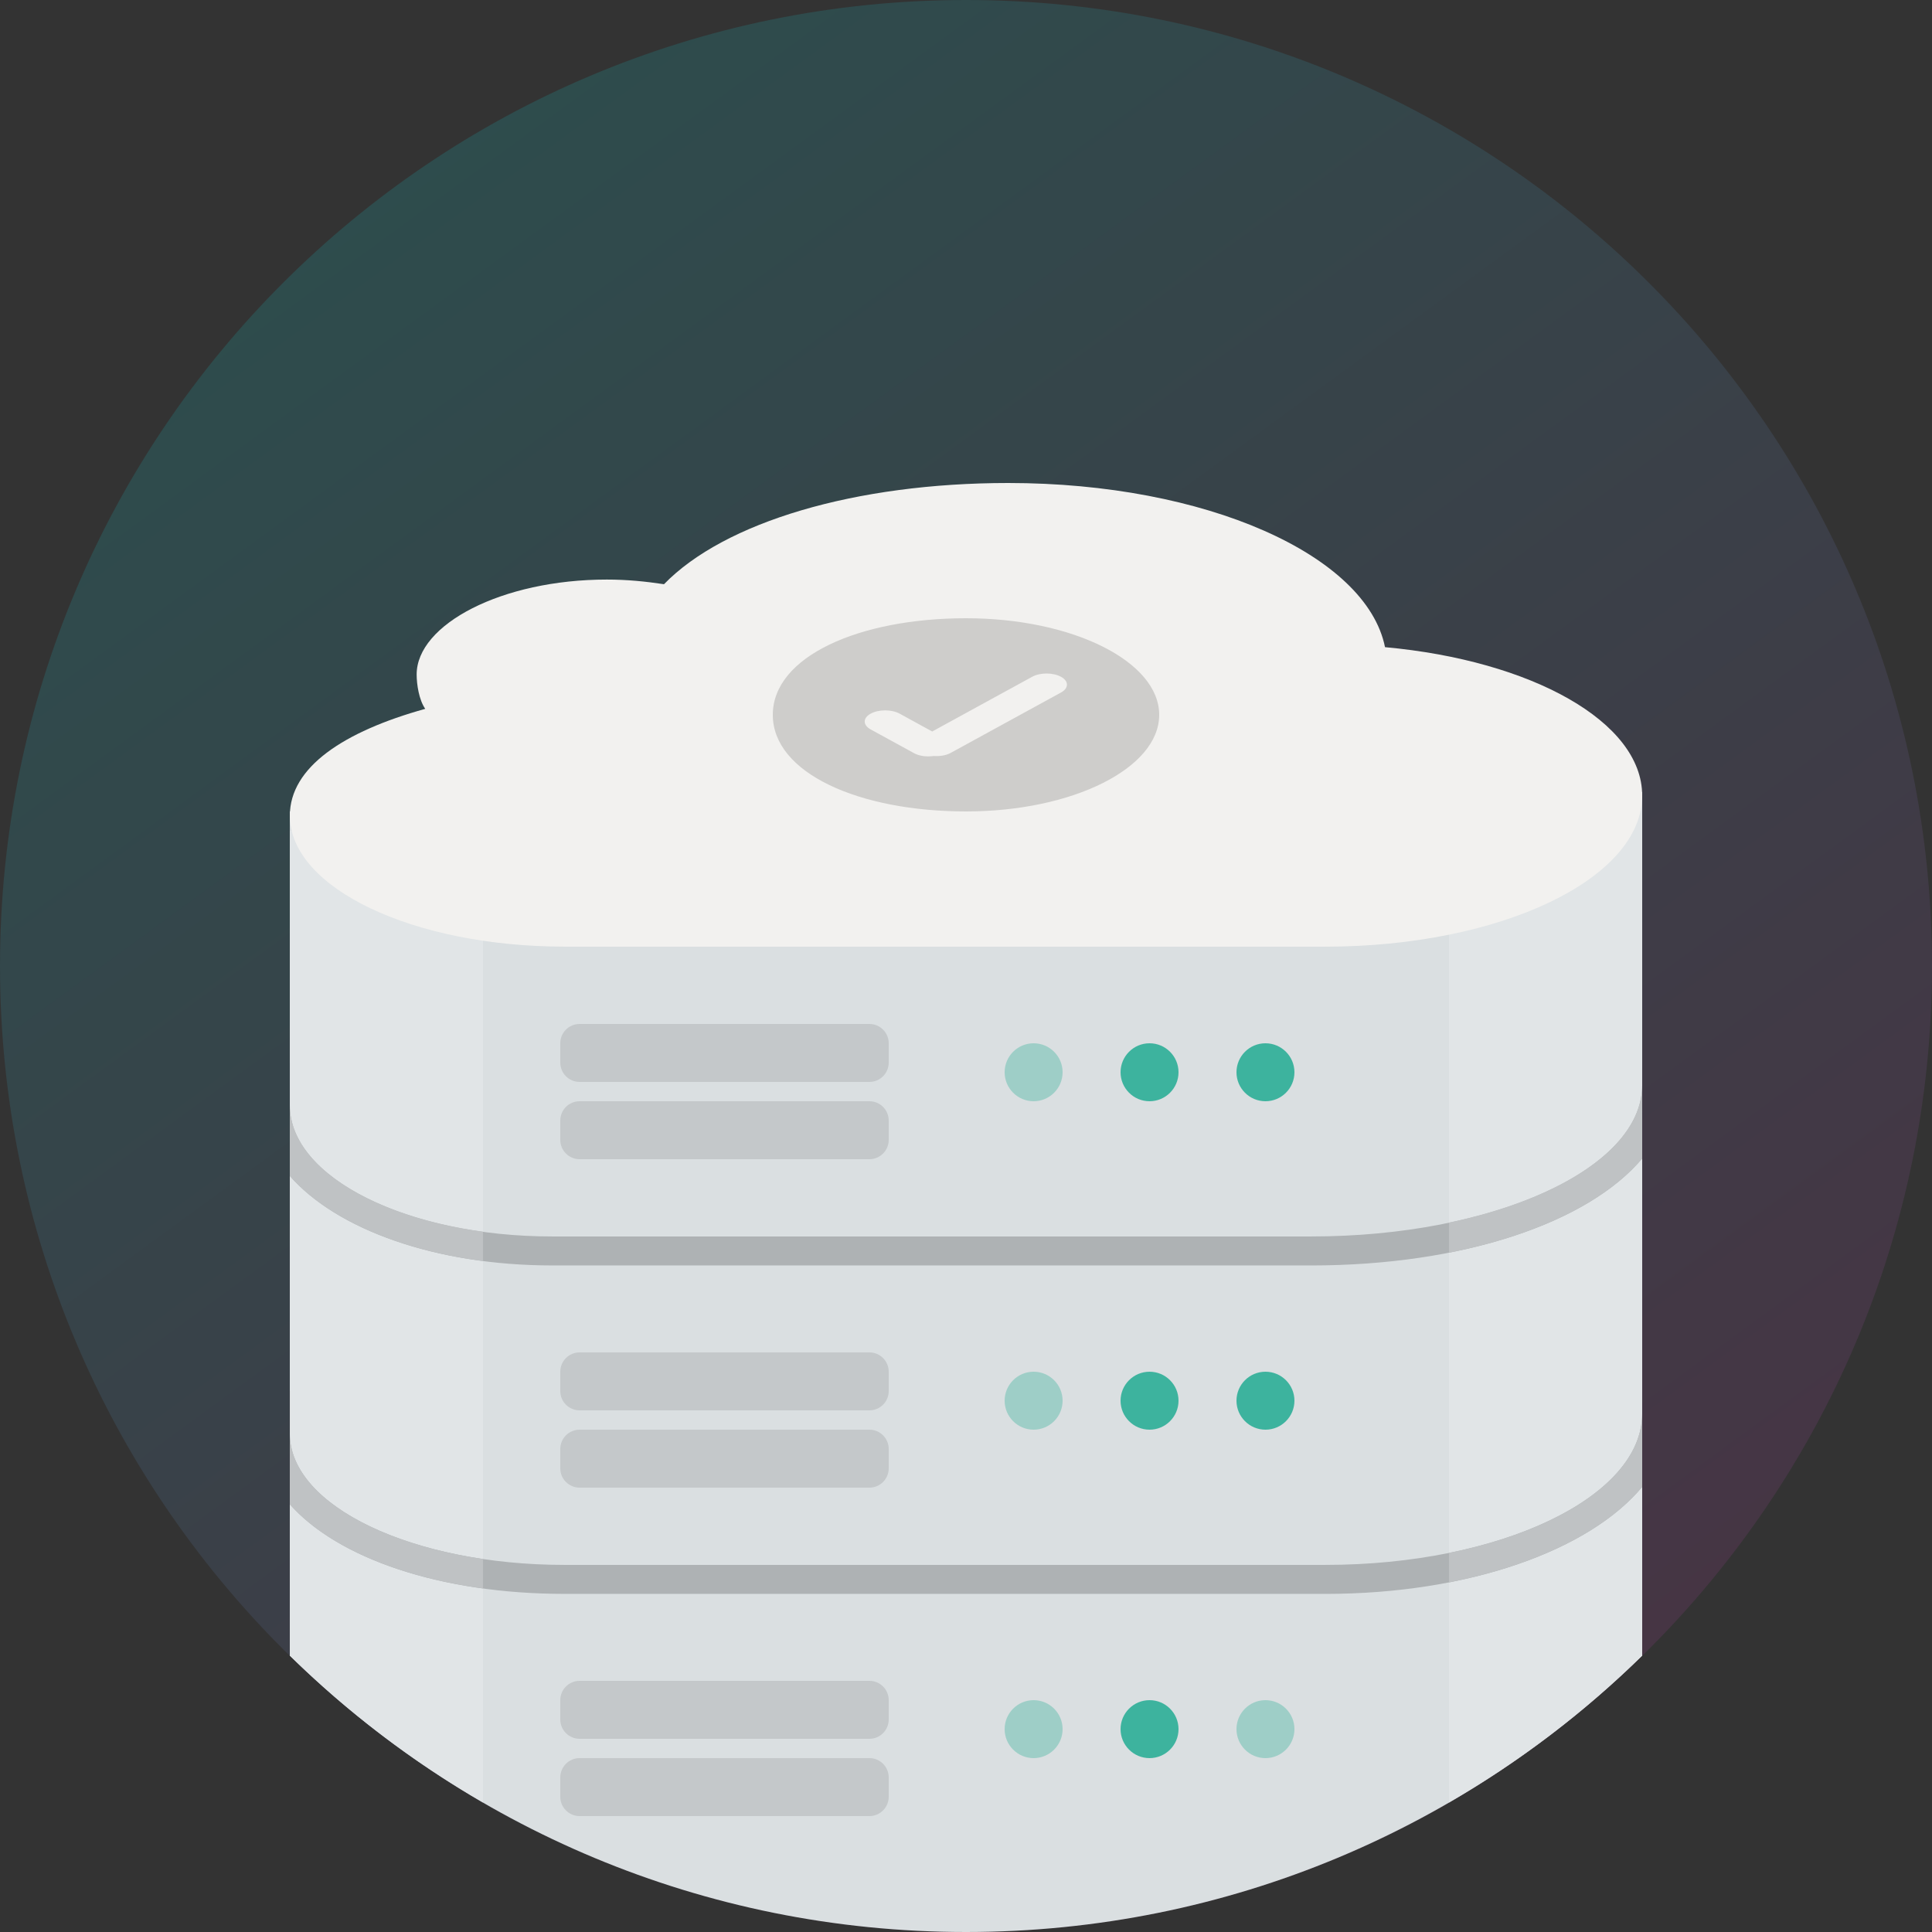 <?xml version="1.0" encoding="UTF-8"?>
<svg width="100px" height="100px" viewBox="0 0 100 100" version="1.1" xmlns="http://www.w3.org/2000/svg" xmlns:xlink="http://www.w3.org/1999/xlink">
    <rect x="0" y="0" width="100" height="100" fill="#333333" stroke="none"/>
    <!-- Generator: Sketch 52.2 (67145) - http://www.bohemiancoding.com/sketch -->
    <title>icon-server</title>
    <desc>Created with Sketch.</desc>
    <defs>
        <linearGradient x1="12.906%" y1="0%" x2="85.982%" y2="100%" id="linearGradient-1">
            <stop stop-color="#0FA49F" offset="0%"></stop>
            <stop stop-color="#8C2E74" offset="100%"></stop>
        </linearGradient>
    </defs>
    <g id="icon-server" stroke="none" stroke-width="1" fill="none" fill-rule="evenodd">
        <g>
            <path d="M50,0 C77.614,0 100,22.386 100,50 C100,77.614 77.614,100 50,100 C22.386,100 0,77.614 0,50 C0,22.386 22.386,0 50,0 Z" id="Path" fill="url(#linearGradient-1)" fill-rule="nonzero" opacity="0.243"></path>
            <path d="M85,72 L15,72 L15.001,85.695 C24.021,94.54 36.37,100 50,100 C63.63,100 75.979,94.54 84.999,85.695 L85,72 Z M85,55 L15,55 C15,55 15.002,82.549 15.002,74.217 C15.002,77.963 21.368,80.999 29.221,80.999 L29.221,81 L68.594,81 L68.594,80.999 C77.656,80.999 84.998,77.496 84.998,73.174 C84.998,82.55 85,55 85,55 Z M85,42 L15,42 C15,42 15.002,65.549 15.002,57.217 C15.002,60.963 21.084,63.999 28.585,63.999 L28.585,64 L67.86,64 L67.86,63.999 C77.328,63.999 84.999,60.496 84.999,56.174 L85,42 Z" id="Shape" fill="#DADFE1" fill-rule="nonzero"></path>
            <g id="Group" transform="translate(15, 41)" fill="#E1E5E7" fill-rule="nonzero">
                <path d="M60,52.294 C63.649,50.182 67.009,47.627 70,44.694 L70,0 L60,0 L60,52.294 Z M0,44.694 C2.991,47.627 6.35,50.181 10,52.294 L10,2 L0,2 L0,44.694 Z" id="Shape"></path>
            </g>
            <path d="M71.688,33.497 C70.729,28.736 62.418,25 52.188,25 C44.271,25 37.493,27.023 34.368,30.239 C33.428,30.096 32.448,29.998 31.41,29.998 C25.973,29.998 21.566,32.32 21.566,34.912 C21.566,35.428 21.688,36.227 22.01,36.69 C17.782,37.866 15.003,39.712 15.003,42.215 C15.003,45.961 21.369,48.997 29.222,48.997 L29.222,49 L68.595,49 L68.595,48.999 C77.657,48.999 84.999,45.496 84.999,41.173 C84.998,37.357 79.267,34.188 71.688,33.497 Z" id="Path" fill="#F2F1EF"></path>
            <path d="M53.5,54 C52.672,54 52,54.672 52,55.5 C52,56.328 52.672,57 53.5,57 C54.328,57 55,56.328 55,55.5 C55,54.672 54.328,54 53.5,54 Z M53.5,71 C52.672,71 52,71.672 52,72.5 C52,73.328 52.672,74 53.5,74 C54.328,74 55,73.328 55,72.5 C55,71.672 54.328,71 53.5,71 Z M65.5,88 C64.672,88 64,88.672 64,89.5 C64,90.328 64.672,91 65.5,91 C66.328,91 67,90.328 67,89.5 C67,88.672 66.328,88 65.5,88 Z M53.5,88 C52.672,88 52,88.672 52,89.5 C52,90.328 52.672,91 53.5,91 C54.328,91 55,90.328 55,89.5 C55,88.672 54.328,88 53.5,88 Z" id="Shape" fill="#9ECEC7" fill-rule="nonzero"></path>
            <path d="M59.5,54 C58.672,54 58,54.672 58,55.5 C58,56.328 58.672,57 59.5,57 C60.328,57 61,56.328 61,55.5 C61,54.672 60.328,54 59.5,54 Z M65.5,57 C66.328,57 67,56.328 67,55.5 C67,54.672 66.328,54 65.5,54 C64.672,54 64,54.672 64,55.5 C64,56.328 64.672,57 65.5,57 Z M59.5,71 C58.672,71 58,71.672 58,72.5 C58,73.328 58.672,74 59.5,74 C60.328,74 61,73.328 61,72.5 C61,71.672 60.328,71 59.5,71 Z M65.5,71 C64.672,71 64,71.672 64,72.5 C64,73.328 64.672,74 65.5,74 C66.328,74 67,73.328 67,72.5 C67,71.672 66.328,71 65.5,71 Z M59.5,88 C58.672,88 58,88.672 58,89.5 C58,90.328 58.672,91 59.5,91 C60.328,91 61,90.328 61,89.5 C61,88.672 60.328,88 59.5,88 Z" id="Shape" fill="#3DB39E" fill-rule="nonzero"></path>
            <path d="M45,53 L30,53 C29.448,53 29,53.447 29,54 L29,55 C29,55.553 29.448,56 30,56 L45,56 C45.552,56 46,55.553 46,55 L46,54 C46,53.447 45.552,53 45,53 Z M45,57 L30,57 C29.448,57 29,57.447 29,58 L29,59 C29,59.553 29.448,60 30,60 L45,60 C45.552,60 46,59.553 46,59 L46,58 C46,57.447 45.552,57 45,57 Z M45,70 L30,70 C29.448,70 29,70.447 29,71 L29,72 C29,72.553 29.448,73 30,73 L45,73 C45.552,73 46,72.553 46,72 L46,71 C46,70.447 45.552,70 45,70 Z M45,74 L30,74 C29.448,74 29,74.447 29,75 L29,76 C29,76.553 29.448,77 30,77 L45,77 C45.552,77 46,76.553 46,76 L46,75 C46,74.447 45.552,74 45,74 Z M45,87 L30,87 C29.448,87 29,87.447 29,88 L29,89 C29,89.553 29.448,90 30,90 L45,90 C45.552,90 46,89.553 46,89 L46,88 C46,87.447 45.552,87 45,87 Z M45,91 L30,91 C29.448,91 29,91.447 29,92 L29,93 C29,93.553 29.448,94 30,94 L45,94 C45.552,94 46,93.553 46,93 L46,92 C46,91.447 45.552,91 45,91 Z" id="Shape" fill="#C4C8CA" fill-rule="nonzero"></path>
            <path d="M50,32 C44.477,32 40,33.976 40,37 C40,40.024 44.477,42 50,42 C55.523,42 60,39.762 60,37 C60,34.239 55.523,32 50,32 Z M54.916,35.845 L49.2,38.974 C48.962,39.104 48.641,39.15 48.331,39.13 C47.98,39.18 47.593,39.139 47.319,38.988 L45.068,37.756 C44.654,37.53 44.654,37.164 45.068,36.938 C45.481,36.712 46.151,36.712 46.564,36.938 L48.251,37.862 L53.425,35.03 C53.837,34.804 54.504,34.804 54.916,35.03 C55.328,35.254 55.328,35.62 54.916,35.845 Z" id="Shape" fill="#CECDCB" fill-rule="nonzero"></path>
            <path d="M85,72 L84.998,75.12 L84.998,73.174 C84.998,77.496 77.656,80.999 68.594,80.999 L68.594,81 L29.221,81 L29.221,80.999 C21.368,80.999 15.002,77.963 15.002,74.217 L15.002,75.787 L15.002,72 L15,72 L15,77.861 C17.47,80.654 22.773,82.499 29.221,82.499 L68.594,82.5 C76.03,82.499 82.262,80.249 85,76.959 L85,72 Z M85,55 L84.998,58.38 L84.998,56.174 C84.998,60.496 77.327,63.999 67.859,63.999 L67.859,64 L28.584,64 L28.584,63.999 C21.083,63.999 15.001,60.963 15.001,57.217 L15.001,59.001 L15.001,55 L15,55 L15,60.865 C17.417,63.63 22.527,65.499 28.584,65.499 L67.859,65.5 C75.756,65.499 82.206,63.283 85,59.963 L85,55 Z" id="Shape" fill="#AEB2B4" fill-rule="nonzero"></path>
            <g id="Group" transform="translate(15, 55)" fill="#BFC2C4" fill-rule="nonzero">
                <path d="M69.998,3.38 L69.998,1.174 C69.998,4.331 65.896,7.044 60,8.281 L60,9.836 C64.548,8.944 68.111,7.207 70,4.963 L70,0 L69.999,0 L69.998,3.38 Z M10,10.269 L10,8.753 C4.241,7.967 0.002,5.342 0.002,2.217 L0.002,3.924 L0.002,7.10542736e-15 L0,7.10542736e-15 L0,5.865 C1.922,8.063 5.55,9.691 10,10.269 Z" id="Shape"></path>
            </g>
            <g id="Group" transform="translate(15, 71)" fill="#BFC2C4" fill-rule="nonzero">
                <path d="M69.998,3.896 L69.998,2.174 C69.998,5.412 65.877,8.19 60,9.38 L60,10.902 C64.507,10.026 68.098,8.244 70,5.959 L70,1 L69.999,1 L69.998,3.896 Z M10,11.216 L10,9.695 C4.208,8.838 0.002,6.261 0.002,3.216 L0.002,4.716 L0.002,0.999 L0,0.999 L0,6.86 C1.905,9.016 5.499,10.601 10,11.216 Z" id="Shape"></path>
            </g>
        </g>
    </g>
</svg>